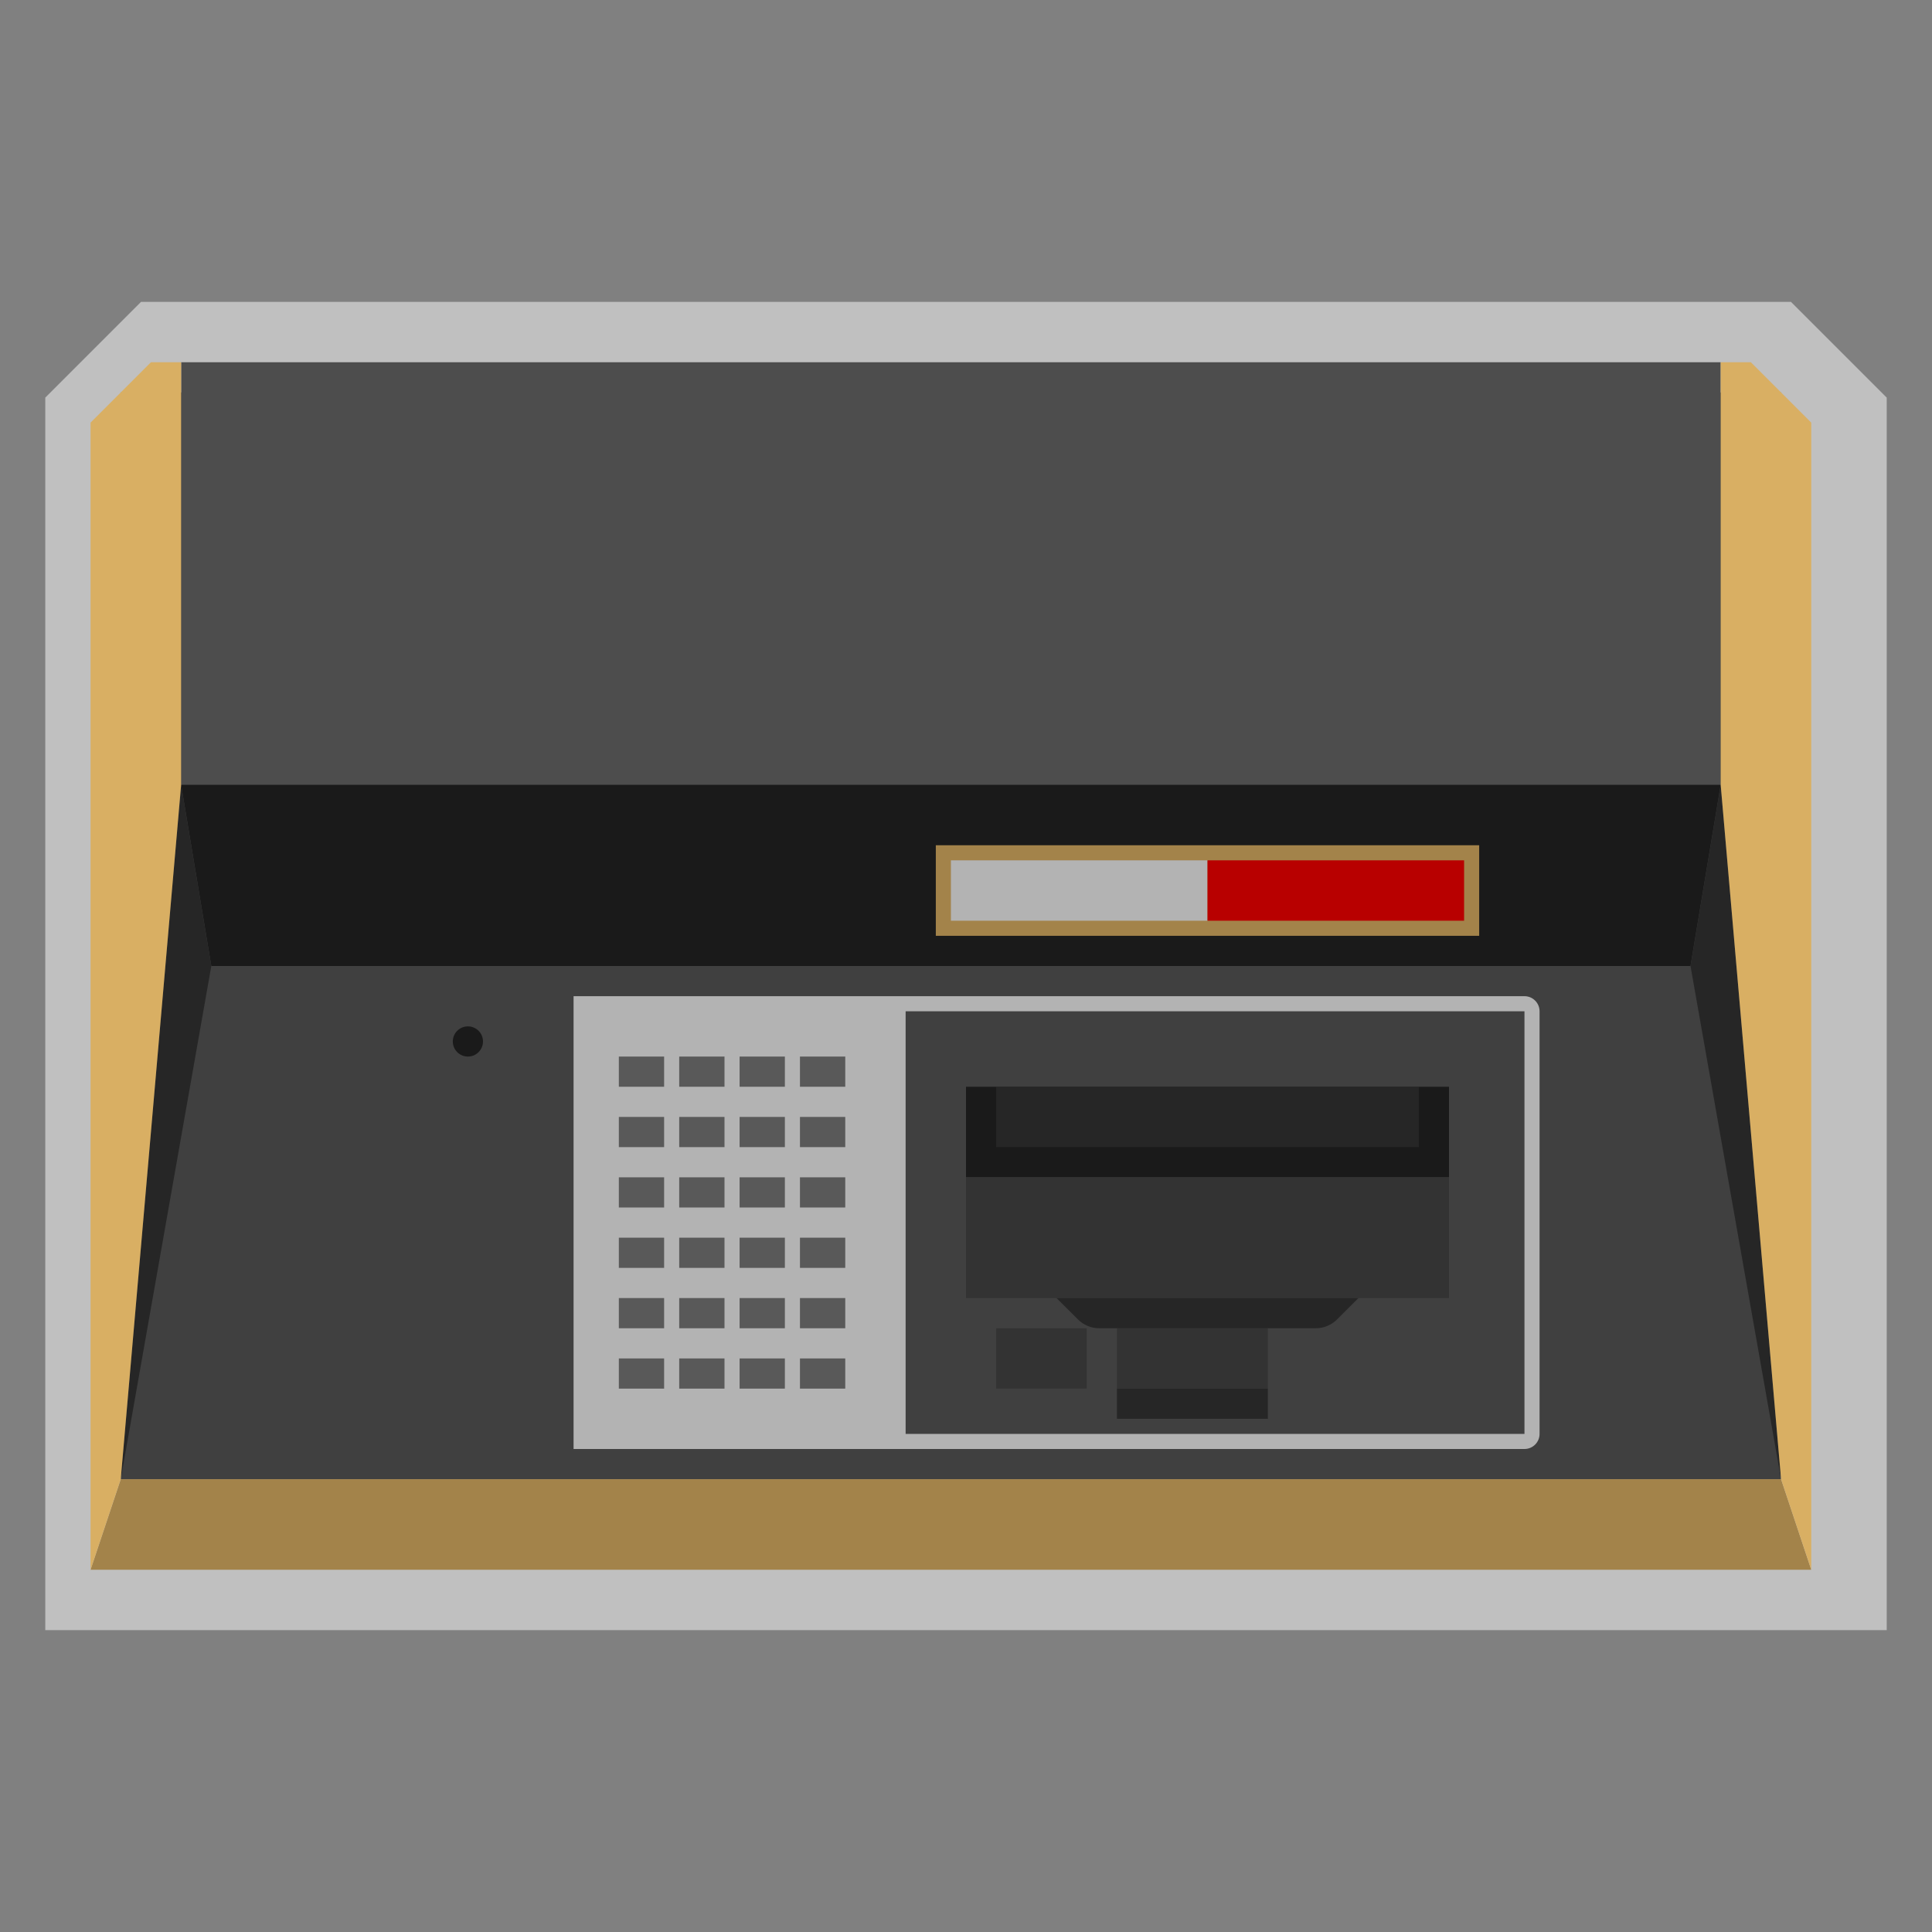<?xml version="1.0" encoding="iso-8859-1"?>
<!-- Generator: Adobe Illustrator 26.3.1, SVG Export Plug-In . SVG Version: 6.00 Build 0)  -->
<svg version="1.1" id="Layer_1" xmlns="http://www.w3.org/2000/svg" xmlns:xlink="http://www.w3.org/1999/xlink" x="0px" y="0px"
	 viewBox="0 0 256 256" style="enable-background:new 0 0 256 256;" xml:space="preserve">
<rect x="0" y="0" width="256" height="256" fill="#808080" stroke="none"/>
<polygon style="opacity:0.5;fill:#FFFFFF;" points="247.657,50.343 239.657,42.343 237.314,40 234,40 230,40 26,40 22,40 18.686,40 
	16.343,42.343 8.343,50.343 6,52.686 6,56 6,208 6,216 14,216 242,216 250,216 250,208 250,56 250,52.686 "/>
<rect x="16" y="52" style="fill:#404040;" width="220" height="144"/>
<rect x="24" y="48" style="fill:#4D4D4D;" width="204" height="56"/>
<polygon style="fill:#1A1A1A;" points="224,128 28,128 24,104 228,104 "/>
<polygon style="fill:#A3834A;" points="240,208 12,208 16,196 236,196 "/>
<path style="fill:#B3B3B3;" d="M202,132h-82h-2H76v60h42h2h82c1.105,0,2-0.895,2-2v-56C204,132.895,203.105,132,202,132z M202,190
	h-82v-56h82V190z"/>
<rect x="82" y="140" style="fill:#595959;" width="6" height="4"/>
<rect x="90" y="140" style="fill:#595959;" width="6" height="4"/>
<rect x="98" y="140" style="fill:#595959;" width="6" height="4"/>
<rect x="106" y="140" style="fill:#595959;" width="6" height="4"/>
<rect x="82" y="148" style="fill:#595959;" width="6" height="4"/>
<rect x="90" y="148" style="fill:#595959;" width="6" height="4"/>
<rect x="98" y="148" style="fill:#595959;" width="6" height="4"/>
<rect x="106" y="148" style="fill:#595959;" width="6" height="4"/>
<rect x="82" y="156" style="fill:#595959;" width="6" height="4"/>
<rect x="90" y="156" style="fill:#595959;" width="6" height="4"/>
<rect x="98" y="156" style="fill:#595959;" width="6" height="4"/>
<rect x="106" y="156" style="fill:#595959;" width="6" height="4"/>
<rect x="82" y="164" style="fill:#595959;" width="6" height="4"/>
<rect x="90" y="164" style="fill:#595959;" width="6" height="4"/>
<rect x="98" y="164" style="fill:#595959;" width="6" height="4"/>
<rect x="106" y="164" style="fill:#595959;" width="6" height="4"/>
<rect x="82" y="172" style="fill:#595959;" width="6" height="4"/>
<rect x="90" y="172" style="fill:#595959;" width="6" height="4"/>
<rect x="98" y="172" style="fill:#595959;" width="6" height="4"/>
<rect x="106" y="172" style="fill:#595959;" width="6" height="4"/>
<rect x="82" y="180" style="fill:#595959;" width="6" height="4"/>
<rect x="90" y="180" style="fill:#595959;" width="6" height="4"/>
<rect x="98" y="180" style="fill:#595959;" width="6" height="4"/>
<rect x="106" y="180" style="fill:#595959;" width="6" height="4"/>
<rect x="128" y="144" style="fill:#1A1A1A;" width="64" height="12"/>
<rect x="128" y="156" style="fill:#333333;" width="64" height="16"/>
<rect x="148" y="176" style="fill:#333333;" width="20" height="8"/>
<rect x="148" y="184" style="fill:#262626;" width="20" height="4"/>
<rect x="132" y="176" style="fill:#333333;" width="12" height="8"/>
<path style="fill:#262626;" d="M174.343,176h-28.686c-1.061,0-2.078-0.421-2.828-1.172L140,172h40l-2.828,2.828
	C176.421,175.579,175.404,176,174.343,176z"/>
<rect x="124" y="112" style="fill:#A3834A;" width="72" height="12"/>
<circle style="fill:#1A1A1A;" cx="62" cy="138" r="2"/>
<polygon style="fill:#262626;" points="24,104 28,128 16,196 "/>
<polygon style="fill:#262626;" points="228,104 224,128 236,196 "/>
<polygon style="fill:#D9AF63;" points="24,48 20,48 12,56 12,208 16,196 24,104 "/>
<polygon style="fill:#D9AF63;" points="228,48 232,48 240,56 240,208 236,196 228,104 "/>
<rect x="132" y="144" style="fill:#262626;" width="56" height="8"/>
<rect x="126" y="114" style="fill:#B3B3B3;" width="34" height="8"/>
<rect x="160" y="114" style="fill:#B80000;" width="34" height="8"/>
</svg>
